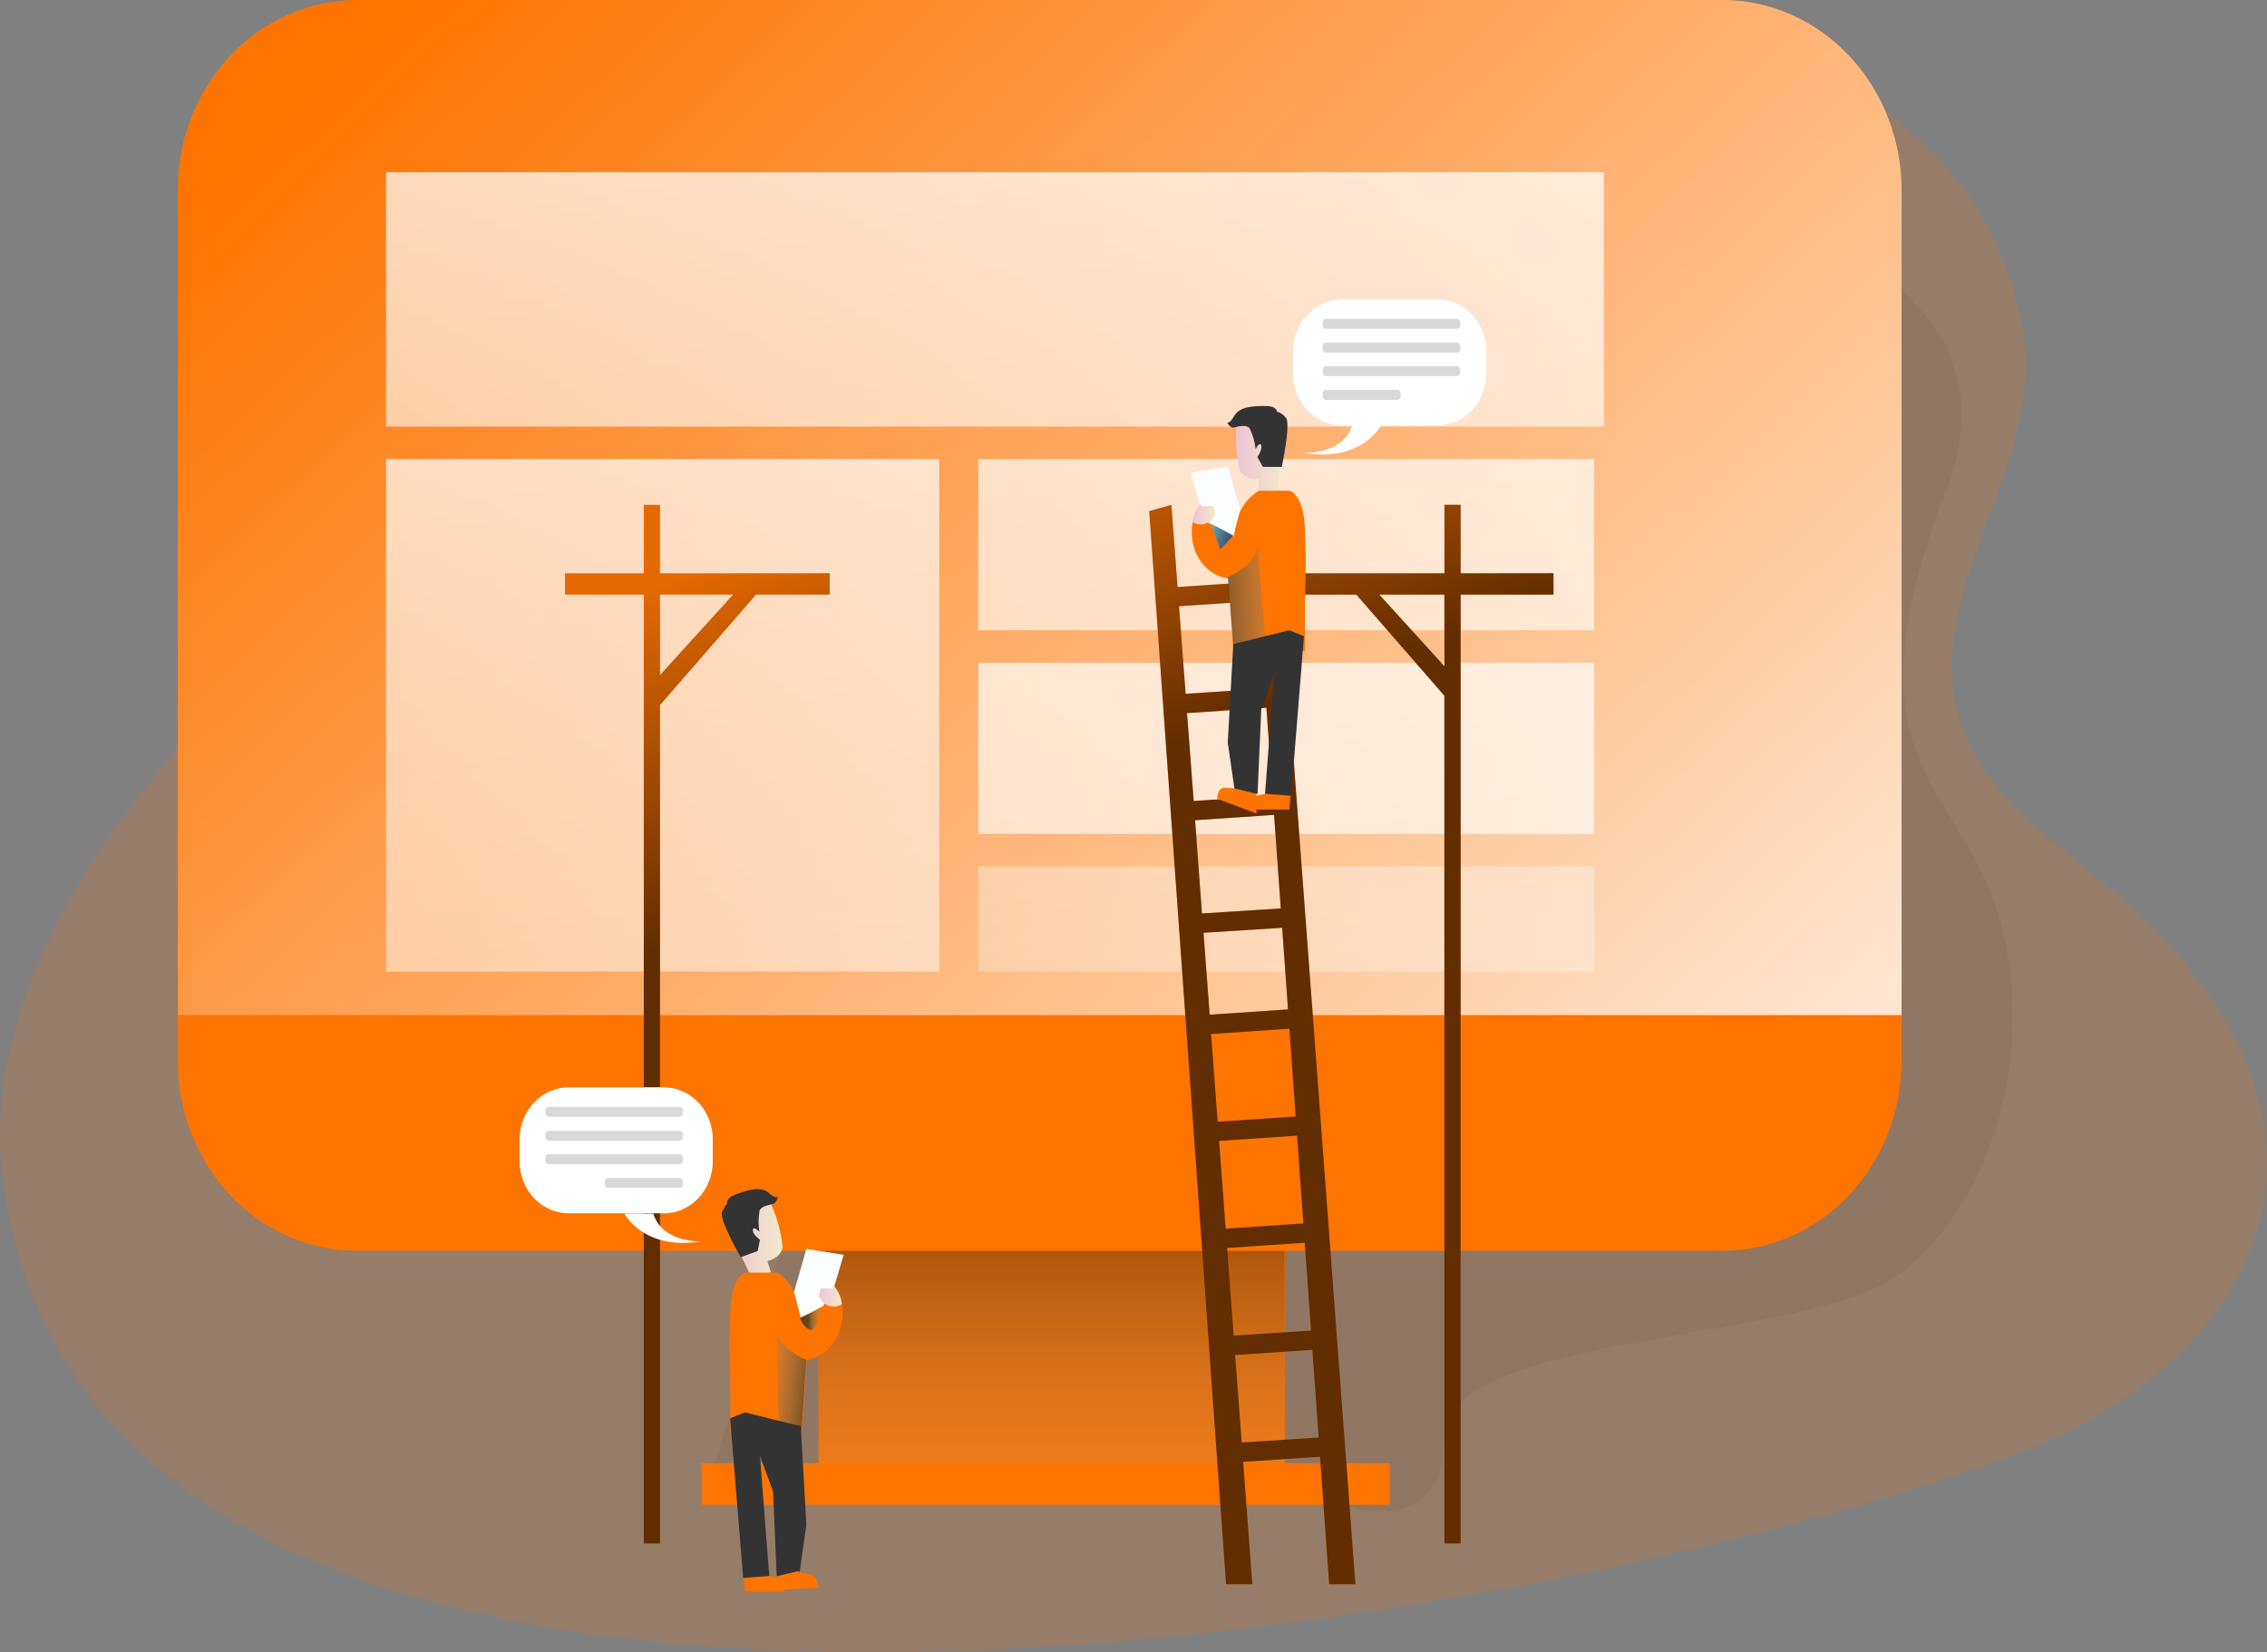 <svg width="771" height="562" viewBox="0 0 771 562" fill="none" xmlns="http://www.w3.org/2000/svg">
<rect x="0" y="0" width="771" height="562" fill="#808080" stroke="none"/>
<g clip-path="url(#clip0_1748_425)">
<path opacity="0.18" d="M688.073 113.174C695.439 157.612 653.329 201.435 666.339 244.356C673.827 269.149 696.291 284.61 715.656 300.556C746.431 325.845 774.828 362.588 770.579 403.605C765.983 447.845 726.223 479.123 686.706 494.207C538.476 550.734 30.859 650.034 0.805 399.38C-4.923 351.471 21.05 303.998 50.197 266.868C73.381 237.345 202.517 104.655 249.718 79.882C459.976 -30.505 666.377 -17.633 688.073 113.174Z" fill="#FD7401"/>
<path opacity="0.05" d="M430.511 49.02C430.511 49.02 708.496 46.452 661.865 166.934C625.746 260.154 667.023 266.987 679.93 312.07C692.837 357.153 677.852 408.514 646.721 432.85C615.591 457.187 491.228 452.883 491.228 488.951C491.228 525.019 456.597 511.83 456.597 511.83H238.608L278.425 384.614L430.511 49.02Z" fill="#000405"/>
<path d="M238.608 497.698H472.611V511.829H238.608V497.698ZM278.425 384.604H436.866V497.698H278.425V384.604Z" fill="#FD7401"/>
<path d="M278.424 384.604H436.866V497.698H278.424V384.604Z" fill="#FD7401"/>
<path d="M278.424 384.604H436.866V497.698H278.424V384.604Z" fill="url(#paint0_linear_1748_425)"/>
<path d="M646.721 64.639V360.822C646.721 369.313 645.142 377.721 642.073 385.565C639.005 393.409 634.508 400.535 628.838 406.536C623.169 412.538 616.439 417.296 609.033 420.54C601.628 423.784 593.691 425.45 585.677 425.442H121.433C105.258 425.442 89.746 418.634 78.308 406.515C66.871 394.397 60.445 377.961 60.445 360.822V64.639C60.444 56.152 62.021 47.748 65.085 39.906C68.149 32.064 72.641 24.939 78.304 18.937C83.968 12.934 90.691 8.173 98.091 4.923C105.492 1.674 113.423 0.001 121.433 1.2173e-05H585.677C593.692 -0.005 601.629 1.663 609.035 4.909C616.441 8.155 623.171 12.916 628.84 18.918C634.509 24.921 639.006 32.049 642.074 39.894C645.142 47.739 646.721 56.148 646.721 64.639Z" fill="#FD7401"/>
<path d="M646.721 64.639V345.292H60.511V64.639C60.51 56.152 62.086 47.748 65.15 39.906C68.215 32.064 72.707 24.939 78.37 18.937C84.033 12.934 90.757 8.173 98.157 4.923C105.557 1.674 113.489 0.001 121.499 1.2173e-05H585.677C593.692 -0.005 601.629 1.663 609.035 4.909C616.441 8.155 623.17 12.916 628.839 18.918C634.508 24.921 639.006 32.049 642.074 39.894C645.142 47.739 646.721 56.148 646.721 64.639Z" fill="url(#paint1_linear_1748_425)"/>
<path d="M131.289 58.56H545.496V145.107H131.289V58.56Z" fill="url(#paint2_linear_1748_425)"/>
<path d="M131.289 156.154H319.439V330.466H131.289V156.154Z" fill="url(#paint3_linear_1748_425)"/>
<path d="M332.73 156.154H542.154V214.367H332.73V156.154Z" fill="url(#paint4_linear_1748_425)"/>
<path d="M332.73 225.415H542.154V283.628H332.73V225.415Z" fill="url(#paint5_linear_1748_425)"/>
<path d="M332.73 294.676H542.154V330.466H332.73V294.676Z" fill="url(#paint6_linear_1748_425)"/>
<path d="M452.038 538.864H460.977L433.469 171.704L425.915 173.856L427.628 197.845L400.485 199.66L398.398 171.704L390.844 173.856L416.977 538.864H425.915L422.799 497.212L449.006 495.506L448.613 488.931L422.303 490.647L420.066 460.896L446.966 459.091L446.582 452.516L419.579 454.281L417.351 424.48L443.727 422.705L452.038 538.864ZM400.981 206.206L428.124 204.371L430.258 234.182L403.237 235.996L400.981 206.206ZM403.705 242.562L430.708 240.727L432.842 270.666L405.97 272.452L403.705 242.562ZM406.447 278.987L433.31 277.162L435.593 308.986L408.778 310.712L406.447 278.987ZM409.311 317.267L436.061 315.571L438.046 343.339L411.398 345.134L409.311 317.267ZM411.885 351.699L438.514 349.904L440.648 379.754L414.122 381.529L411.885 351.699ZM416.855 417.915L414.609 388.065L441.125 386.27L443.259 416.14L416.855 417.915ZM224.466 195.019V171.704H218.953V195.019H192.137V202.239H218.953V525.029H224.466V239.824L257.15 202.239H282.178V194.979L224.466 195.019ZM224.466 229.62V202.239H249.325L224.466 229.62ZM496.759 195.019V171.704H491.246V195.019H438.28V202.239H461.277L491.228 236.651V525.029H496.759V202.239H528.339V194.979L496.759 195.019ZM491.246 226.625L469.092 202.239H491.228L491.246 226.625Z" fill="#FD7401"/>
<g opacity="0.61">
<path d="M452.039 538.864H460.977L433.469 171.704L425.915 173.856L427.628 197.845L400.485 199.66L398.398 171.704L390.844 173.856L416.977 538.864H425.915L422.799 497.212L449.006 495.506L448.613 488.931L422.303 490.647L420.066 460.896L446.966 459.091L446.582 452.516L419.579 454.281L417.351 424.48L443.727 422.705L452.039 538.864ZM400.981 206.206L428.124 204.371L430.258 234.182L403.237 235.996L400.981 206.206ZM403.705 242.562L430.708 240.727L432.842 270.666L405.97 272.452L403.705 242.562ZM406.447 278.987L433.31 277.162L435.593 308.986L408.778 310.712L406.447 278.987ZM409.311 317.267L436.061 315.571L438.046 343.339L411.398 345.134L409.311 317.267ZM411.885 351.699L438.514 349.904L440.648 379.754L414.122 381.529L411.885 351.699ZM416.855 417.915L414.609 388.065L441.125 386.27L443.259 416.14L416.855 417.915Z" fill="url(#paint7_linear_1748_425)"/>
<path d="M224.466 195.019V171.704H218.953V195.019H192.137V202.239H218.953V525.029H224.466V239.824L257.15 202.239H282.178V194.979L224.466 195.019ZM224.466 229.62V202.239H249.325L224.466 229.62Z" fill="url(#paint8_linear_1748_425)"/>
<path d="M496.759 195.019V171.704H491.246V195.019H438.28V202.239H461.277L491.228 236.651V525.029H496.759V202.239H528.339V194.979L496.759 195.019ZM491.246 226.625L469.092 202.239H491.228L491.246 226.625Z" fill="url(#paint9_linear_1748_425)"/>
</g>
<path d="M439.103 269.318L438.467 275.367H425.279C425.279 275.367 424.203 271.876 426.608 271.004C427.927 270.51 429.287 270.148 430.67 269.923L439.103 269.318Z" fill="#FD7401"/>
<path d="M420.711 144.025C420.104 149.439 420.421 154.925 421.647 160.22C422.383 161.224 423.358 162.003 424.471 162.475C425.585 162.948 426.798 163.097 427.984 162.908V166.934H434.33L436.988 146.782C436.988 146.782 427.057 133.345 420.711 144.025Z" fill="url(#paint10_linear_1748_425)"/>
<path d="M425.157 146.039C426.15 148.146 426.784 150.422 427.029 152.762C427.029 152.762 428.293 150.075 428.901 151.414C429.51 152.752 427.638 155.45 427.638 155.45L429.51 158.802H435.921C435.921 158.802 439.094 144.095 437.316 142.072C435.537 140.049 434.339 140.088 434.339 140.088C434.339 140.088 434.339 138.105 430.53 138.105C426.72 138.105 421.657 138.105 419.757 141.467C417.857 144.829 417.22 143.45 417.22 143.45C417.22 143.45 418.297 145.939 419.944 145.335C420.337 145.235 424.521 144.025 425.157 146.039Z" fill="#333333"/>
<path d="M428.003 166.934H438.663C438.663 166.934 443.165 167.926 443.793 179.36C444.176 187.173 444.176 195.001 443.793 202.814V221.557L438.663 219.742L419.635 224.245L417.763 196.764C415.789 196.51 413.891 195.803 412.2 194.693C410.51 193.584 409.067 192.098 407.973 190.338C406.588 188.138 405.716 185.62 405.429 182.992C405.143 180.364 405.45 177.702 406.325 175.225L419.57 182.613L420.272 178.646C420.997 174.347 423.269 170.515 426.608 167.955L428.003 166.934Z" fill="#FD7401"/>
<path d="M408.095 171.506L404.931 160.756L417.548 158.732L421.797 173.38L419.448 182.186L411.904 178.15L408.095 171.506Z" fill="#FCFDFF"/>
<path d="M405.558 177.545C405.773 175.297 406.662 173.18 408.094 171.506L408.731 172.17H412.727L413.364 174.798L411.904 177.01C411.029 177.784 409.948 178.252 408.811 178.348C407.675 178.444 406.538 178.163 405.558 177.545Z" fill="url(#paint11_linear_1748_425)"/>
<path d="M411.904 178.15L415.011 186.887L419.448 182.186L411.904 178.15Z" fill="url(#paint12_linear_1748_425)"/>
<path opacity="0.61" d="M417.548 196.288C417.548 196.288 427.694 192.252 427.694 185.538L430.24 216.39L419.448 219.098L417.548 196.288Z" fill="url(#paint13_linear_1748_425)"/>
<path d="M419.448 219.068L417.548 252.528L420.084 269.992H427.694L428.957 241.173L433.394 229.074L430.23 269.992L439.103 270.666L443.474 216.38L438.467 214.367L419.448 219.068Z" fill="#333333"/>
<path d="M427.31 269.992V276.716L413.935 271.658C413.935 271.658 413.935 267.959 416.528 267.959C417.931 267.95 419.333 268.087 420.711 268.366L427.31 269.992ZM252.751 535.373L253.406 541.402H266.603C266.603 541.402 267.68 537.912 265.265 537.039C263.95 536.544 262.592 536.185 261.212 535.968L252.751 535.373Z" fill="#FD7401"/>
<path d="M261.876 408.791C264.17 413.633 265.631 418.868 266.191 424.252C265.433 428.08 260.987 428.953 260.987 428.953L262.195 432.781L255.858 435.131L247.228 416.993C247.228 416.993 252.62 400.798 261.876 408.791Z" fill="url(#paint14_linear_1748_425)"/>
<path d="M258.264 412.223C257.898 414.444 257.898 416.715 258.264 418.937C258.264 418.937 256.233 416.854 256.045 418.332C255.858 419.809 258.451 421.693 258.451 421.693L257.693 425.521L251.927 427.604C251.927 427.604 244.439 414.712 245.581 412.223C246.723 409.733 247.294 409.466 247.294 409.466C247.294 409.466 246.658 407.581 250.27 406.243C253.883 404.904 258.694 403.268 261.502 405.777C264.31 408.286 264.478 406.768 264.478 406.768C264.478 406.768 264.478 409.456 262.447 409.525C262.644 409.803 258.264 410.071 258.264 412.223Z" fill="#333333"/>
<path d="M264.16 432.85H253.509C253.509 432.85 249.007 433.842 248.37 445.276C247.987 453.086 247.987 460.911 248.37 468.72V487.463L253.509 485.649L272.528 490.151L274.4 462.681C276.368 462.337 278.242 461.547 279.895 460.364C281.548 459.181 282.939 457.634 283.975 455.828C285.356 453.624 286.225 451.104 286.512 448.476C286.798 445.847 286.493 443.184 285.622 440.704L272.369 448.093L271.667 444.126C270.939 439.831 268.667 436.002 265.33 433.445L264.16 432.85Z" fill="#FD7401"/>
<path d="M283.76 437.481L286.923 426.801L274.241 424.787L270.057 439.435L272.341 448.231L279.95 444.205L283.76 437.481Z" fill="#FCFDFF"/>
<path d="M286.287 443.6C286.08 441.346 285.19 439.224 283.75 437.551L283.123 438.225H279.126L278.49 440.843L279.95 443.055C280.823 443.829 281.902 444.297 283.037 444.395C284.171 444.493 285.307 444.215 286.287 443.6Z" fill="url(#paint15_linear_1748_425)"/>
<path opacity="0.61" d="M274.241 462.542C274.241 462.542 264.095 458.515 264.095 451.792L264.918 488.207L272.341 489.952L274.241 462.542Z" fill="url(#paint16_linear_1748_425)"/>
<path d="M272.341 485.113L274.241 518.573L271.77 536.037H264.16L262.897 507.218L258.451 495.119L261.624 536.037L252.751 536.712L248.314 482.426L253.378 480.412L272.341 485.113Z" fill="#333333"/>
<path d="M264.544 536.037V540.748L278.424 540.073C278.424 540.073 277.797 535.373 275.261 535.373C273.895 535.432 272.539 535.107 271.33 534.431L264.544 536.037Z" fill="#FD7401"/>
<path d="M488.813 144.72H456.409C451.988 144.717 447.748 142.854 444.622 139.54C441.496 136.226 439.74 131.733 439.74 127.047V119.52C439.74 114.836 441.496 110.344 444.622 107.031C447.748 103.719 451.988 101.858 456.409 101.858H488.813C491.003 101.857 493.171 102.313 495.195 103.2C497.219 104.087 499.057 105.388 500.606 107.028C502.155 108.668 503.384 110.616 504.222 112.759C505.06 114.903 505.492 117.2 505.492 119.52V127.047C505.492 129.368 505.061 131.666 504.222 133.81C503.384 135.954 502.156 137.903 500.607 139.544C499.058 141.185 497.219 142.486 495.196 143.374C493.172 144.263 491.003 144.72 488.813 144.72Z" fill="white"/>
<path d="M443.474 154.032C443.474 154.032 456.728 154.706 459.901 144.63H469.728C469.728 144.63 463.139 157.394 443.474 154.032Z" fill="white"/>
<path opacity="0.15" d="M450.962 108.483H495.477C495.78 108.483 496.07 108.61 496.284 108.837C496.499 109.064 496.619 109.372 496.619 109.693V110.635C496.619 110.956 496.499 111.263 496.284 111.49C496.07 111.717 495.78 111.845 495.477 111.845H450.962C450.659 111.845 450.369 111.717 450.155 111.49C449.94 111.263 449.82 110.956 449.82 110.635V109.693C449.82 109.372 449.94 109.064 450.155 108.837C450.369 108.61 450.659 108.483 450.962 108.483ZM450.962 116.545H495.477C495.78 116.545 496.07 116.673 496.284 116.9C496.499 117.126 496.619 117.434 496.619 117.755V118.697C496.619 119.018 496.499 119.326 496.284 119.553C496.07 119.78 495.78 119.907 495.477 119.907H450.962C450.659 119.907 450.369 119.78 450.155 119.553C449.94 119.326 449.82 119.018 449.82 118.697V117.755C449.82 117.434 449.94 117.126 450.155 116.9C450.369 116.673 450.659 116.545 450.962 116.545ZM450.962 124.538H495.477C495.78 124.538 496.07 124.666 496.284 124.893C496.499 125.12 496.619 125.427 496.619 125.748V126.69C496.619 127.011 496.499 127.319 496.284 127.546C496.07 127.773 495.78 127.9 495.477 127.9H450.962C450.659 127.9 450.369 127.773 450.155 127.546C449.94 127.319 449.82 127.011 449.82 126.69V125.748C449.82 125.427 449.94 125.12 450.155 124.893C450.369 124.666 450.659 124.538 450.962 124.538ZM450.962 132.601H475.232C475.533 132.604 475.821 132.732 476.033 132.959C476.245 133.185 476.364 133.492 476.364 133.811V134.803C476.364 135.122 476.245 135.428 476.033 135.655C475.821 135.881 475.533 136.01 475.232 136.012H450.962C450.659 136.012 450.369 135.885 450.155 135.658C449.94 135.431 449.82 135.123 449.82 134.803V133.811C449.82 133.49 449.94 133.182 450.155 132.955C450.369 132.728 450.659 132.601 450.962 132.601Z" fill="#020202"/>
<path d="M193.401 412.689H225.804C230.161 412.674 234.34 410.851 237.444 407.61C240.548 404.37 242.33 399.97 242.408 395.354V387.499C242.408 382.815 240.652 378.323 237.526 375.01C234.4 371.698 230.16 369.837 225.738 369.837H193.401C188.977 369.837 184.735 371.699 181.607 375.013C178.479 378.327 176.721 382.822 176.721 387.509V395.364C176.807 399.99 178.602 404.396 181.721 407.636C184.84 410.875 189.033 412.69 193.401 412.689ZM238.608 422.229C238.608 422.229 225.355 422.903 222.182 412.828H212.42C212.42 412.828 218.775 425.452 238.608 422.229Z" fill="white"/>
<path opacity="0.15" d="M231.13 379.843H186.615C186.312 379.843 186.021 379.716 185.807 379.489C185.593 379.262 185.473 378.954 185.473 378.633V377.691C185.473 377.37 185.593 377.063 185.807 376.836C186.021 376.609 186.312 376.481 186.615 376.481H231.13C231.432 376.481 231.723 376.609 231.937 376.836C232.151 377.063 232.272 377.37 232.272 377.691V378.633C232.272 378.954 232.151 379.262 231.937 379.489C231.723 379.716 231.432 379.843 231.13 379.843ZM231.13 387.965H186.615C186.465 387.965 186.316 387.934 186.178 387.873C186.039 387.812 185.913 387.723 185.807 387.611C185.701 387.499 185.617 387.365 185.56 387.219C185.502 387.072 185.473 386.914 185.473 386.756V385.813C185.475 385.494 185.597 385.189 185.811 384.964C186.024 384.74 186.313 384.613 186.615 384.613H231.13C231.431 384.613 231.72 384.74 231.934 384.964C232.148 385.189 232.269 385.494 232.272 385.813V386.756C232.272 386.914 232.242 387.072 232.185 387.219C232.127 387.365 232.043 387.499 231.937 387.611C231.831 387.723 231.705 387.812 231.567 387.873C231.428 387.934 231.28 387.965 231.13 387.965ZM231.13 395.959H186.615C186.313 395.959 186.024 395.832 185.811 395.608C185.597 395.383 185.475 395.078 185.473 394.759V393.816C185.473 393.496 185.593 393.188 185.807 392.961C186.021 392.734 186.312 392.607 186.615 392.607H231.13C231.432 392.607 231.723 392.734 231.937 392.961C232.151 393.188 232.272 393.496 232.272 393.816V394.759C232.269 395.078 232.148 395.383 231.934 395.608C231.72 395.832 231.431 395.959 231.13 395.959ZM231.13 404.021H206.841C206.538 404.021 206.248 403.894 206.034 403.667C205.82 403.44 205.699 403.132 205.699 402.811V401.879C205.699 401.558 205.82 401.25 206.034 401.024C206.248 400.797 206.538 400.669 206.841 400.669H231.13C231.432 400.669 231.723 400.797 231.937 401.024C232.151 401.25 232.272 401.558 232.272 401.879V402.811C232.272 403.132 232.151 403.44 231.937 403.667C231.723 403.894 231.432 404.021 231.13 404.021Z" fill="#020202"/>
<path opacity="0.61" d="M279.697 444.87C279.697 444.87 277.825 453.606 275.261 452.268C274.503 451.856 273.831 451.286 273.286 450.592C272.741 449.899 272.333 449.096 272.088 448.231L279.697 444.87Z" fill="url(#paint17_linear_1748_425)"/>
</g>
<defs>
<linearGradient id="paint0_linear_1748_425" x1="357.655" y1="406.976" x2="357.655" y2="559.183" gradientUnits="userSpaceOnUse">
<stop stop-opacity="0.4"/>
<stop offset="1" stop-color="white" stop-opacity="0"/>
</linearGradient>
<linearGradient id="paint1_linear_1748_425" x1="159.696" y1="-39.083" x2="666.5" y2="500.513" gradientUnits="userSpaceOnUse">
<stop offset="0.02" stop-color="white" stop-opacity="0"/>
<stop offset="1" stop-color="white"/>
</linearGradient>
<linearGradient id="paint2_linear_1748_425" x1="327.002" y1="626.699" x2="346.008" y2="-153.664" gradientUnits="userSpaceOnUse">
<stop offset="0.02" stop-color="white" stop-opacity="0"/>
<stop offset="1" stop-color="white"/>
</linearGradient>
<linearGradient id="paint3_linear_1748_425" x1="215.237" y1="710.151" x2="234.244" y2="-70.212" gradientUnits="userSpaceOnUse">
<stop offset="0.02" stop-color="white" stop-opacity="0"/>
<stop offset="1" stop-color="white"/>
</linearGradient>
<linearGradient id="paint4_linear_1748_425" x1="426.44" y1="692.459" x2="445.446" y2="-87.904" gradientUnits="userSpaceOnUse">
<stop offset="0.02" stop-color="white" stop-opacity="0"/>
<stop offset="1" stop-color="white"/>
</linearGradient>
<linearGradient id="paint5_linear_1748_425" x1="426.084" y1="778.232" x2="445.091" y2="-2.131" gradientUnits="userSpaceOnUse">
<stop offset="0.02" stop-color="white" stop-opacity="0"/>
<stop offset="1" stop-color="white"/>
</linearGradient>
<linearGradient id="paint6_linear_1748_425" x1="431.578" y1="582.915" x2="450.585" y2="-197.438" gradientUnits="userSpaceOnUse">
<stop offset="0.02" stop-color="white" stop-opacity="0"/>
<stop offset="1" stop-color="white"/>
</linearGradient>
<linearGradient id="paint7_linear_1748_425" x1="501.449" y1="572.046" x2="290.293" y2="37.202" gradientUnits="userSpaceOnUse">
<stop offset="0.58"/>
<stop offset="0.78" stop-opacity="0.16"/>
</linearGradient>
<linearGradient id="paint8_linear_1748_425" x1="346.62" y1="633.175" x2="135.464" y2="98.321" gradientUnits="userSpaceOnUse">
<stop offset="0.58"/>
<stop offset="0.78" stop-opacity="0.16"/>
</linearGradient>
<linearGradient id="paint9_linear_1748_425" x1="574.23" y1="543.316" x2="363.075" y2="8.462" gradientUnits="userSpaceOnUse">
<stop offset="0.58"/>
<stop offset="0.78" stop-opacity="0.16"/>
</linearGradient>
<linearGradient id="paint10_linear_1748_425" x1="420.421" y1="153.417" x2="437.007" y2="153.417" gradientUnits="userSpaceOnUse">
<stop stop-color="#ECC4D7"/>
<stop offset="0.42" stop-color="#EFD4D1"/>
<stop offset="1" stop-color="#F2EAC9"/>
</linearGradient>
<linearGradient id="paint11_linear_1748_425" x1="405.558" y1="174.937" x2="413.364" y2="174.937" gradientUnits="userSpaceOnUse">
<stop stop-color="#ECC4D7"/>
<stop offset="0.42" stop-color="#EFD4D1"/>
<stop offset="1" stop-color="#F2EAC9"/>
</linearGradient>
<linearGradient id="paint12_linear_1748_425" x1="409.452" y1="180.897" x2="425.189" y2="186.577" gradientUnits="userSpaceOnUse">
<stop stop-color="#68E1FD"/>
<stop offset="0.01" stop-color="#67DDF9"/>
<stop offset="0.12" stop-color="#5CB3CE"/>
<stop offset="0.24" stop-color="#538EA9"/>
<stop offset="0.37" stop-color="#4C718B"/>
<stop offset="0.5" stop-color="#465A73"/>
<stop offset="0.63" stop-color="#424A63"/>
<stop offset="0.79" stop-color="#404059"/>
<stop offset="0.99" stop-color="#3F3D56"/>
</linearGradient>
<linearGradient id="paint13_linear_1748_425" x1="393.914" y1="204.053" x2="442.19" y2="201.517" gradientUnits="userSpaceOnUse">
<stop offset="0.36" stop-color="#00272E"/>
<stop offset="1" stop-color="#69B9EB" stop-opacity="0"/>
</linearGradient>
<linearGradient id="paint14_linear_1748_425" x1="247.228" y1="420.85" x2="266.191" y2="420.85" gradientUnits="userSpaceOnUse">
<stop stop-color="#ECC4D7"/>
<stop offset="0.42" stop-color="#EFD4D1"/>
<stop offset="1" stop-color="#F2EAC9"/>
</linearGradient>
<linearGradient id="paint15_linear_1748_425" x1="278.49" y1="440.982" x2="286.287" y2="440.982" gradientUnits="userSpaceOnUse">
<stop stop-color="#ECC4D7"/>
<stop offset="0.42" stop-color="#EFD4D1"/>
<stop offset="1" stop-color="#F2EAC9"/>
</linearGradient>
<linearGradient id="paint16_linear_1748_425" x1="288.692" y1="473.579" x2="255.897" y2="469.713" gradientUnits="userSpaceOnUse">
<stop offset="0.36" stop-color="#00272E"/>
<stop offset="1" stop-color="#69B9EB" stop-opacity="0"/>
</linearGradient>
<linearGradient id="paint17_linear_1748_425" x1="272.088" y1="448.638" x2="279.697" y2="448.638" gradientUnits="userSpaceOnUse">
<stop offset="0.36" stop-color="#00272E"/>
<stop offset="1" stop-color="#69B9EB" stop-opacity="0"/>
</linearGradient>
<clipPath id="clip0_1748_425">
<rect width="771" height="562" fill="white"/>
</clipPath>
</defs>
</svg>
